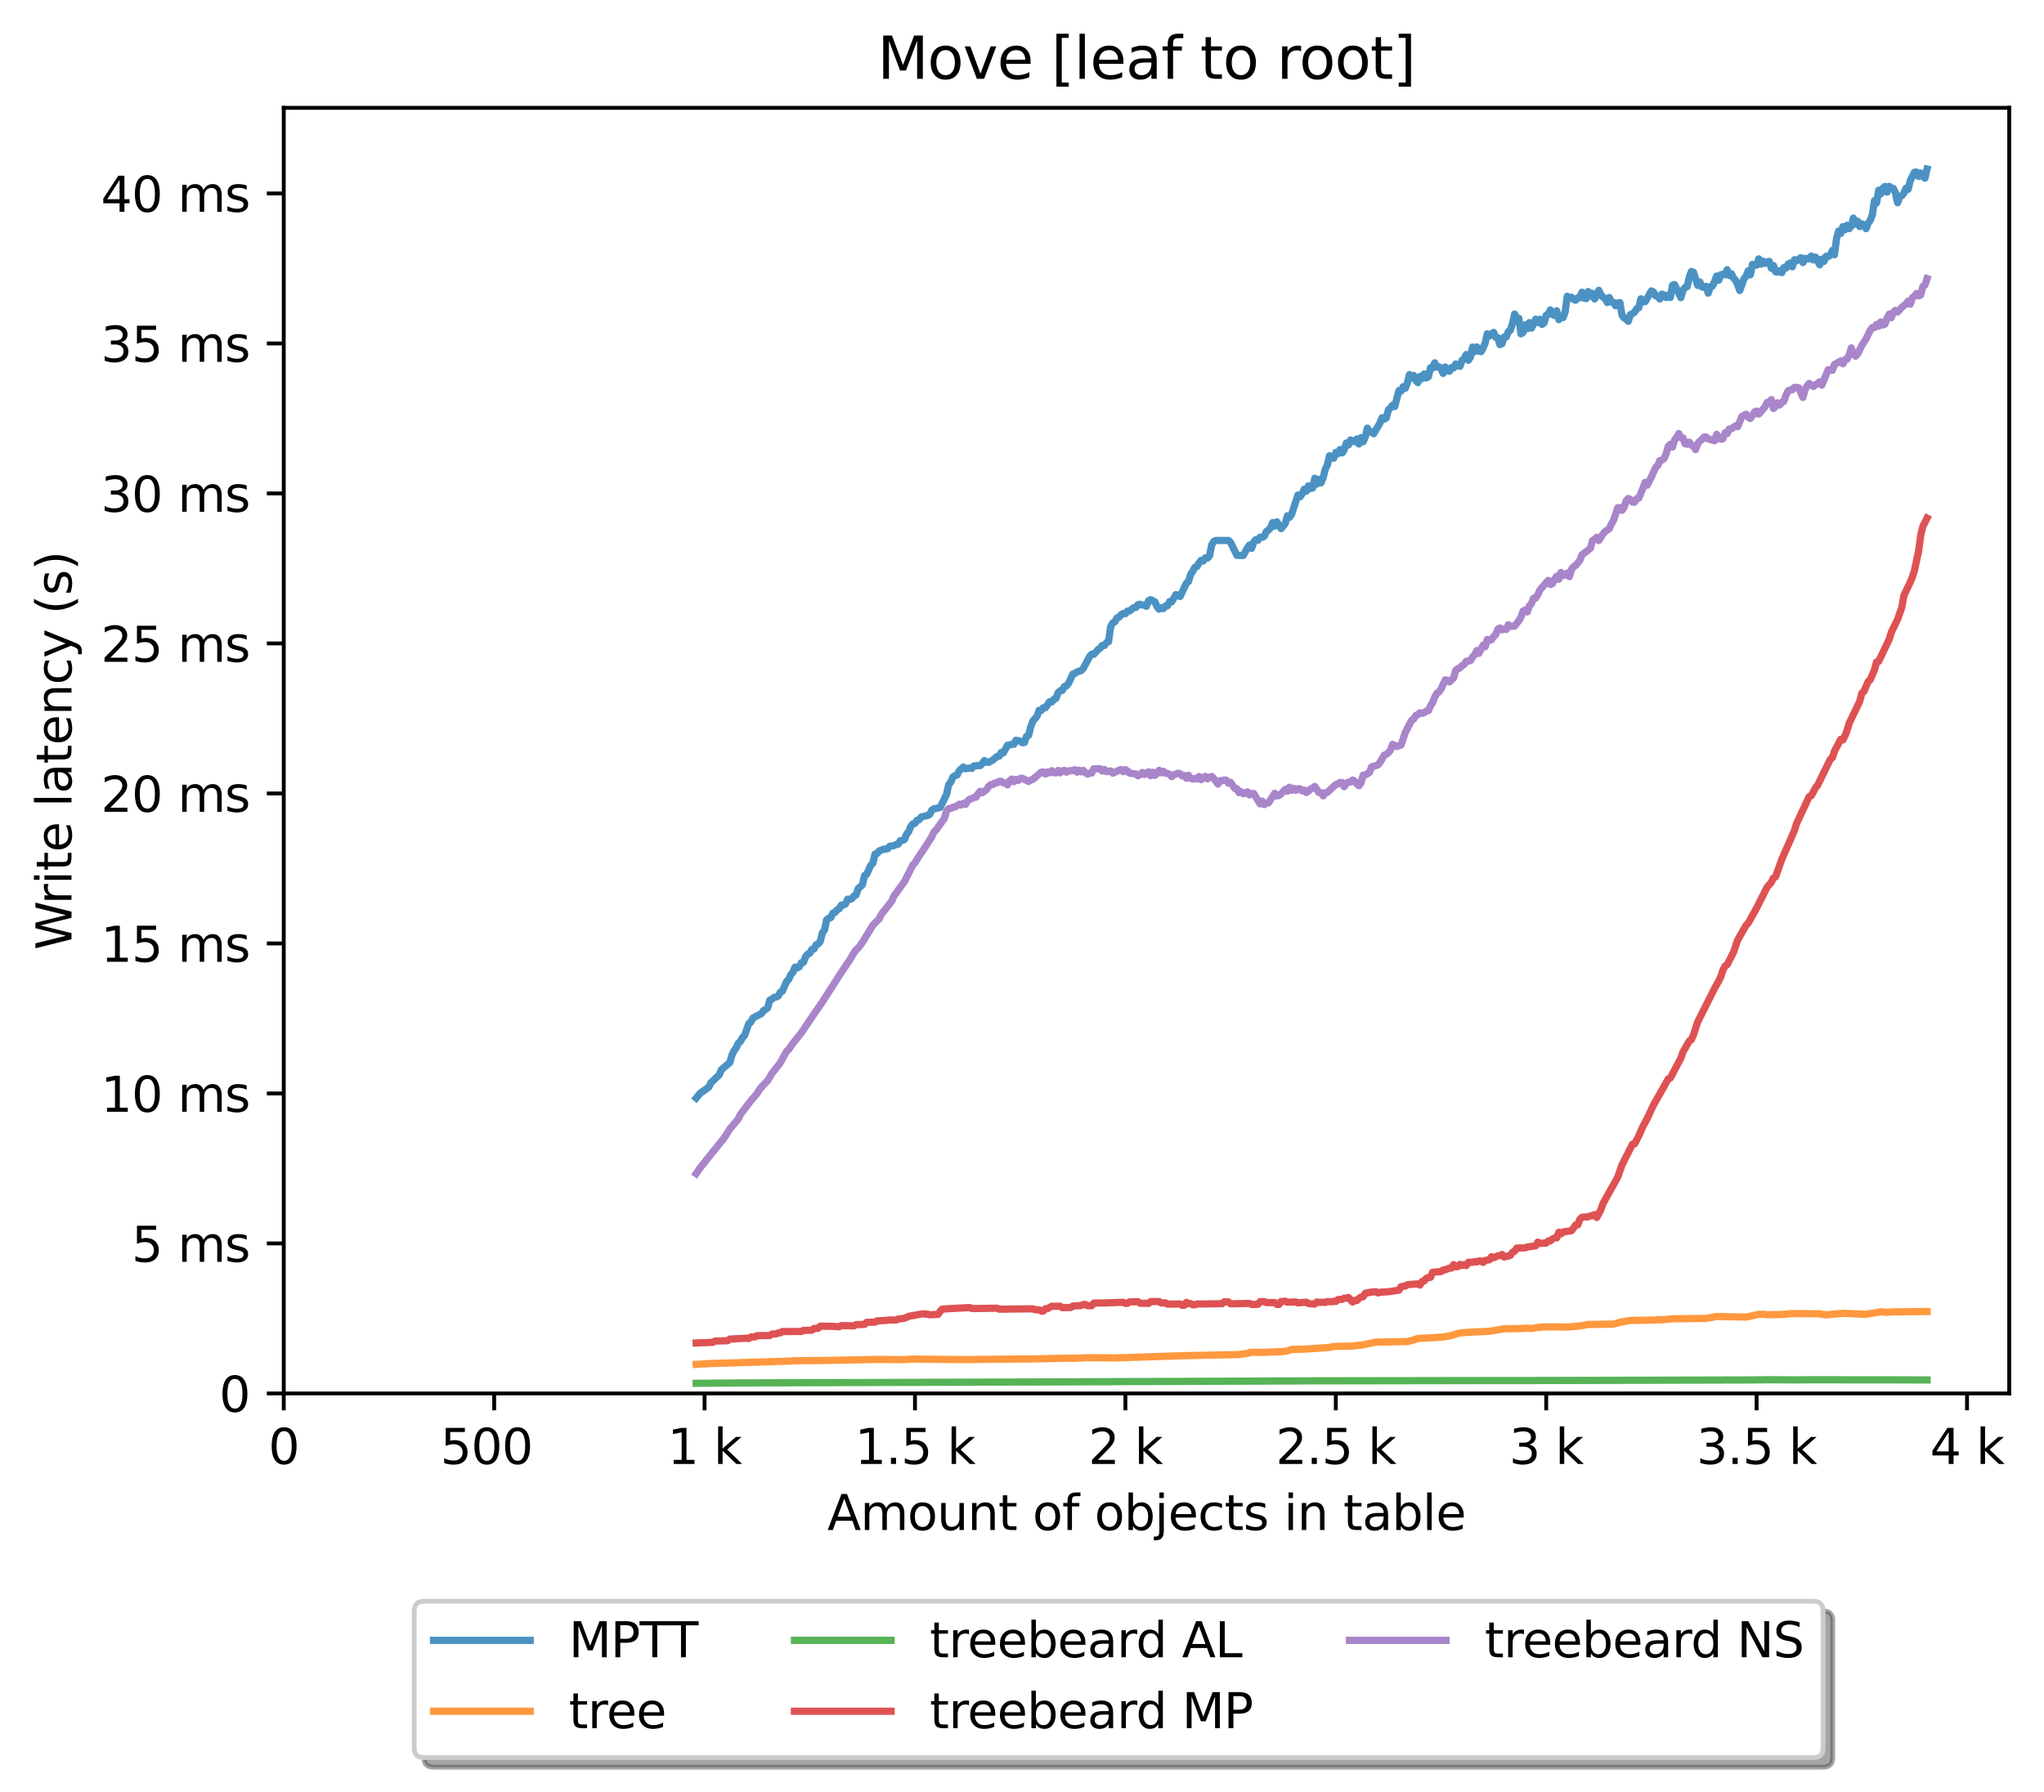 <?xml version="1.0" encoding="utf-8" standalone="no"?>
<!DOCTYPE svg PUBLIC "-//W3C//DTD SVG 1.1//EN"
  "http://www.w3.org/Graphics/SVG/1.1/DTD/svg11.dtd">
<svg xmlns:xlink="http://www.w3.org/1999/xlink" width="423.051pt" height="371.002pt" viewBox="0 0 423.051 371.002" xmlns="http://www.w3.org/2000/svg" version="1.1">
 <defs>
  <style type="text/css">*{stroke-linejoin: round; stroke-linecap: butt}</style>
 </defs>
 <g id="figure_1">
  <g id="patch_1">
   <path d="M 0 371.002 
L 423.051 371.002 
L 423.051 0 
L 0 0 
z
" style="fill: #ffffff"/>
  </g>
  <g id="axes_1">
   <g id="patch_2">
    <path d="M 58.731 288.43 
L 415.851 288.43 
L 415.851 22.318 
L 58.731 22.318 
z
" style="fill: #ffffff"/>
   </g>
   <g id="matplotlib.axis_1">
    <g id="xtick_1">
     <g id="line2d_1">
      <defs>
       <path id="m897aa39e8e" d="M 0 0 
L 0 3.5 
" style="stroke: #000000; stroke-width: 0.8"/>
      </defs>
      <g>
       <use xlink:href="#m897aa39e8e" x="58.731" y="288.43" style="stroke: #000000; stroke-width: 0.8"/>
      </g>
     </g>
     <g id="text_1">
      <!-- 0 -->
      <g transform="translate(55.55 303.029) scale(0.1 -0.1)">
       <defs>
        <path id="DejaVuSans-30" d="M 2034 4250 
Q 1547 4250 1301 3770 
Q 1056 3291 1056 2328 
Q 1056 1369 1301 889 
Q 1547 409 2034 409 
Q 2525 409 2770 889 
Q 3016 1369 3016 2328 
Q 3016 3291 2770 3770 
Q 2525 4250 2034 4250 
z
M 2034 4750 
Q 2819 4750 3233 4129 
Q 3647 3509 3647 2328 
Q 3647 1150 3233 529 
Q 2819 -91 2034 -91 
Q 1250 -91 836 529 
Q 422 1150 422 2328 
Q 422 3509 836 4129 
Q 1250 4750 2034 4750 
z
" transform="scale(0.016)"/>
       </defs>
       <use xlink:href="#DejaVuSans-30"/>
      </g>
     </g>
    </g>
    <g id="xtick_2">
     <g id="line2d_2">
      <g>
       <use xlink:href="#m897aa39e8e" x="102.28" y="288.43" style="stroke: #000000; stroke-width: 0.8"/>
      </g>
     </g>
     <g id="text_2">
      <!-- 500  -->
      <g transform="translate(91.147 303.029) scale(0.1 -0.1)">
       <defs>
        <path id="DejaVuSans-35" d="M 691 4666 
L 3169 4666 
L 3169 4134 
L 1269 4134 
L 1269 2991 
Q 1406 3038 1543 3061 
Q 1681 3084 1819 3084 
Q 2600 3084 3056 2656 
Q 3513 2228 3513 1497 
Q 3513 744 3044 326 
Q 2575 -91 1722 -91 
Q 1428 -91 1123 -41 
Q 819 9 494 109 
L 494 744 
Q 775 591 1075 516 
Q 1375 441 1709 441 
Q 2250 441 2565 725 
Q 2881 1009 2881 1497 
Q 2881 1984 2565 2268 
Q 2250 2553 1709 2553 
Q 1456 2553 1204 2497 
Q 953 2441 691 2322 
L 691 4666 
z
" transform="scale(0.016)"/>
        <path id="DejaVuSans-20" transform="scale(0.016)"/>
       </defs>
       <use xlink:href="#DejaVuSans-35"/>
       <use xlink:href="#DejaVuSans-30" transform="translate(63.623 0)"/>
       <use xlink:href="#DejaVuSans-30" transform="translate(127.246 0)"/>
       <use xlink:href="#DejaVuSans-20" transform="translate(190.869 0)"/>
      </g>
     </g>
    </g>
    <g id="xtick_3">
     <g id="line2d_3">
      <g>
       <use xlink:href="#m897aa39e8e" x="145.828" y="288.43" style="stroke: #000000; stroke-width: 0.8"/>
      </g>
     </g>
     <g id="text_3">
      <!-- 1 k -->
      <g transform="translate(138.163 303.029) scale(0.1 -0.1)">
       <defs>
        <path id="DejaVuSans-31" d="M 794 531 
L 1825 531 
L 1825 4091 
L 703 3866 
L 703 4441 
L 1819 4666 
L 2450 4666 
L 2450 531 
L 3481 531 
L 3481 0 
L 794 0 
L 794 531 
z
" transform="scale(0.016)"/>
        <path id="DejaVuSans-6b" d="M 581 4863 
L 1159 4863 
L 1159 1991 
L 2875 3500 
L 3609 3500 
L 1753 1863 
L 3688 0 
L 2938 0 
L 1159 1709 
L 1159 0 
L 581 0 
L 581 4863 
z
" transform="scale(0.016)"/>
       </defs>
       <use xlink:href="#DejaVuSans-31"/>
       <use xlink:href="#DejaVuSans-20" transform="translate(63.623 0)"/>
       <use xlink:href="#DejaVuSans-6b" transform="translate(95.41 0)"/>
      </g>
     </g>
    </g>
    <g id="xtick_4">
     <g id="line2d_4">
      <g>
       <use xlink:href="#m897aa39e8e" x="189.377" y="288.43" style="stroke: #000000; stroke-width: 0.8"/>
      </g>
     </g>
     <g id="text_4">
      <!-- 1.5 k -->
      <g transform="translate(176.941 303.029) scale(0.1 -0.1)">
       <defs>
        <path id="DejaVuSans-2e" d="M 684 794 
L 1344 794 
L 1344 0 
L 684 0 
L 684 794 
z
" transform="scale(0.016)"/>
       </defs>
       <use xlink:href="#DejaVuSans-31"/>
       <use xlink:href="#DejaVuSans-2e" transform="translate(63.623 0)"/>
       <use xlink:href="#DejaVuSans-35" transform="translate(95.41 0)"/>
       <use xlink:href="#DejaVuSans-20" transform="translate(159.033 0)"/>
       <use xlink:href="#DejaVuSans-6b" transform="translate(190.82 0)"/>
      </g>
     </g>
    </g>
    <g id="xtick_5">
     <g id="line2d_5">
      <g>
       <use xlink:href="#m897aa39e8e" x="232.926" y="288.43" style="stroke: #000000; stroke-width: 0.8"/>
      </g>
     </g>
     <g id="text_5">
      <!-- 2 k -->
      <g transform="translate(225.26 303.029) scale(0.1 -0.1)">
       <defs>
        <path id="DejaVuSans-32" d="M 1228 531 
L 3431 531 
L 3431 0 
L 469 0 
L 469 531 
Q 828 903 1448 1529 
Q 2069 2156 2228 2338 
Q 2531 2678 2651 2914 
Q 2772 3150 2772 3378 
Q 2772 3750 2511 3984 
Q 2250 4219 1831 4219 
Q 1534 4219 1204 4116 
Q 875 4013 500 3803 
L 500 4441 
Q 881 4594 1212 4672 
Q 1544 4750 1819 4750 
Q 2544 4750 2975 4387 
Q 3406 4025 3406 3419 
Q 3406 3131 3298 2873 
Q 3191 2616 2906 2266 
Q 2828 2175 2409 1742 
Q 1991 1309 1228 531 
z
" transform="scale(0.016)"/>
       </defs>
       <use xlink:href="#DejaVuSans-32"/>
       <use xlink:href="#DejaVuSans-20" transform="translate(63.623 0)"/>
       <use xlink:href="#DejaVuSans-6b" transform="translate(95.41 0)"/>
      </g>
     </g>
    </g>
    <g id="xtick_6">
     <g id="line2d_6">
      <g>
       <use xlink:href="#m897aa39e8e" x="276.474" y="288.43" style="stroke: #000000; stroke-width: 0.8"/>
      </g>
     </g>
     <g id="text_6">
      <!-- 2.5 k -->
      <g transform="translate(264.038 303.029) scale(0.1 -0.1)">
       <use xlink:href="#DejaVuSans-32"/>
       <use xlink:href="#DejaVuSans-2e" transform="translate(63.623 0)"/>
       <use xlink:href="#DejaVuSans-35" transform="translate(95.41 0)"/>
       <use xlink:href="#DejaVuSans-20" transform="translate(159.033 0)"/>
       <use xlink:href="#DejaVuSans-6b" transform="translate(190.82 0)"/>
      </g>
     </g>
    </g>
    <g id="xtick_7">
     <g id="line2d_7">
      <g>
       <use xlink:href="#m897aa39e8e" x="320.023" y="288.43" style="stroke: #000000; stroke-width: 0.8"/>
      </g>
     </g>
     <g id="text_7">
      <!-- 3 k -->
      <g transform="translate(312.357 303.029) scale(0.1 -0.1)">
       <defs>
        <path id="DejaVuSans-33" d="M 2597 2516 
Q 3050 2419 3304 2112 
Q 3559 1806 3559 1356 
Q 3559 666 3084 287 
Q 2609 -91 1734 -91 
Q 1441 -91 1130 -33 
Q 819 25 488 141 
L 488 750 
Q 750 597 1062 519 
Q 1375 441 1716 441 
Q 2309 441 2620 675 
Q 2931 909 2931 1356 
Q 2931 1769 2642 2001 
Q 2353 2234 1838 2234 
L 1294 2234 
L 1294 2753 
L 1863 2753 
Q 2328 2753 2575 2939 
Q 2822 3125 2822 3475 
Q 2822 3834 2567 4026 
Q 2313 4219 1838 4219 
Q 1578 4219 1281 4162 
Q 984 4106 628 3988 
L 628 4550 
Q 988 4650 1302 4700 
Q 1616 4750 1894 4750 
Q 2613 4750 3031 4423 
Q 3450 4097 3450 3541 
Q 3450 3153 3228 2886 
Q 3006 2619 2597 2516 
z
" transform="scale(0.016)"/>
       </defs>
       <use xlink:href="#DejaVuSans-33"/>
       <use xlink:href="#DejaVuSans-20" transform="translate(63.623 0)"/>
       <use xlink:href="#DejaVuSans-6b" transform="translate(95.41 0)"/>
      </g>
     </g>
    </g>
    <g id="xtick_8">
     <g id="line2d_8">
      <g>
       <use xlink:href="#m897aa39e8e" x="363.571" y="288.43" style="stroke: #000000; stroke-width: 0.8"/>
      </g>
     </g>
     <g id="text_8">
      <!-- 3.5 k -->
      <g transform="translate(351.135 303.029) scale(0.1 -0.1)">
       <use xlink:href="#DejaVuSans-33"/>
       <use xlink:href="#DejaVuSans-2e" transform="translate(63.623 0)"/>
       <use xlink:href="#DejaVuSans-35" transform="translate(95.41 0)"/>
       <use xlink:href="#DejaVuSans-20" transform="translate(159.033 0)"/>
       <use xlink:href="#DejaVuSans-6b" transform="translate(190.82 0)"/>
      </g>
     </g>
    </g>
    <g id="xtick_9">
     <g id="line2d_9">
      <g>
       <use xlink:href="#m897aa39e8e" x="407.12" y="288.43" style="stroke: #000000; stroke-width: 0.8"/>
      </g>
     </g>
     <g id="text_9">
      <!-- 4 k -->
      <g transform="translate(399.454 303.029) scale(0.1 -0.1)">
       <defs>
        <path id="DejaVuSans-34" d="M 2419 4116 
L 825 1625 
L 2419 1625 
L 2419 4116 
z
M 2253 4666 
L 3047 4666 
L 3047 1625 
L 3713 1625 
L 3713 1100 
L 3047 1100 
L 3047 0 
L 2419 0 
L 2419 1100 
L 313 1100 
L 313 1709 
L 2253 4666 
z
" transform="scale(0.016)"/>
       </defs>
       <use xlink:href="#DejaVuSans-34"/>
       <use xlink:href="#DejaVuSans-20" transform="translate(63.623 0)"/>
       <use xlink:href="#DejaVuSans-6b" transform="translate(95.41 0)"/>
      </g>
     </g>
    </g>
    <g id="text_10">
     <!-- Amount of objects in table -->
     <g transform="translate(171.233 316.707) scale(0.1 -0.1)">
      <defs>
       <path id="DejaVuSans-41" d="M 2188 4044 
L 1331 1722 
L 3047 1722 
L 2188 4044 
z
M 1831 4666 
L 2547 4666 
L 4325 0 
L 3669 0 
L 3244 1197 
L 1141 1197 
L 716 0 
L 50 0 
L 1831 4666 
z
" transform="scale(0.016)"/>
       <path id="DejaVuSans-6d" d="M 3328 2828 
Q 3544 3216 3844 3400 
Q 4144 3584 4550 3584 
Q 5097 3584 5394 3201 
Q 5691 2819 5691 2113 
L 5691 0 
L 5113 0 
L 5113 2094 
Q 5113 2597 4934 2840 
Q 4756 3084 4391 3084 
Q 3944 3084 3684 2787 
Q 3425 2491 3425 1978 
L 3425 0 
L 2847 0 
L 2847 2094 
Q 2847 2600 2669 2842 
Q 2491 3084 2119 3084 
Q 1678 3084 1418 2786 
Q 1159 2488 1159 1978 
L 1159 0 
L 581 0 
L 581 3500 
L 1159 3500 
L 1159 2956 
Q 1356 3278 1631 3431 
Q 1906 3584 2284 3584 
Q 2666 3584 2933 3390 
Q 3200 3197 3328 2828 
z
" transform="scale(0.016)"/>
       <path id="DejaVuSans-6f" d="M 1959 3097 
Q 1497 3097 1228 2736 
Q 959 2375 959 1747 
Q 959 1119 1226 758 
Q 1494 397 1959 397 
Q 2419 397 2687 759 
Q 2956 1122 2956 1747 
Q 2956 2369 2687 2733 
Q 2419 3097 1959 3097 
z
M 1959 3584 
Q 2709 3584 3137 3096 
Q 3566 2609 3566 1747 
Q 3566 888 3137 398 
Q 2709 -91 1959 -91 
Q 1206 -91 779 398 
Q 353 888 353 1747 
Q 353 2609 779 3096 
Q 1206 3584 1959 3584 
z
" transform="scale(0.016)"/>
       <path id="DejaVuSans-75" d="M 544 1381 
L 544 3500 
L 1119 3500 
L 1119 1403 
Q 1119 906 1312 657 
Q 1506 409 1894 409 
Q 2359 409 2629 706 
Q 2900 1003 2900 1516 
L 2900 3500 
L 3475 3500 
L 3475 0 
L 2900 0 
L 2900 538 
Q 2691 219 2414 64 
Q 2138 -91 1772 -91 
Q 1169 -91 856 284 
Q 544 659 544 1381 
z
M 1991 3584 
L 1991 3584 
z
" transform="scale(0.016)"/>
       <path id="DejaVuSans-6e" d="M 3513 2113 
L 3513 0 
L 2938 0 
L 2938 2094 
Q 2938 2591 2744 2837 
Q 2550 3084 2163 3084 
Q 1697 3084 1428 2787 
Q 1159 2491 1159 1978 
L 1159 0 
L 581 0 
L 581 3500 
L 1159 3500 
L 1159 2956 
Q 1366 3272 1645 3428 
Q 1925 3584 2291 3584 
Q 2894 3584 3203 3211 
Q 3513 2838 3513 2113 
z
" transform="scale(0.016)"/>
       <path id="DejaVuSans-74" d="M 1172 4494 
L 1172 3500 
L 2356 3500 
L 2356 3053 
L 1172 3053 
L 1172 1153 
Q 1172 725 1289 603 
Q 1406 481 1766 481 
L 2356 481 
L 2356 0 
L 1766 0 
Q 1100 0 847 248 
Q 594 497 594 1153 
L 594 3053 
L 172 3053 
L 172 3500 
L 594 3500 
L 594 4494 
L 1172 4494 
z
" transform="scale(0.016)"/>
       <path id="DejaVuSans-66" d="M 2375 4863 
L 2375 4384 
L 1825 4384 
Q 1516 4384 1395 4259 
Q 1275 4134 1275 3809 
L 1275 3500 
L 2222 3500 
L 2222 3053 
L 1275 3053 
L 1275 0 
L 697 0 
L 697 3053 
L 147 3053 
L 147 3500 
L 697 3500 
L 697 3744 
Q 697 4328 969 4595 
Q 1241 4863 1831 4863 
L 2375 4863 
z
" transform="scale(0.016)"/>
       <path id="DejaVuSans-62" d="M 3116 1747 
Q 3116 2381 2855 2742 
Q 2594 3103 2138 3103 
Q 1681 3103 1420 2742 
Q 1159 2381 1159 1747 
Q 1159 1113 1420 752 
Q 1681 391 2138 391 
Q 2594 391 2855 752 
Q 3116 1113 3116 1747 
z
M 1159 2969 
Q 1341 3281 1617 3432 
Q 1894 3584 2278 3584 
Q 2916 3584 3314 3078 
Q 3713 2572 3713 1747 
Q 3713 922 3314 415 
Q 2916 -91 2278 -91 
Q 1894 -91 1617 61 
Q 1341 213 1159 525 
L 1159 0 
L 581 0 
L 581 4863 
L 1159 4863 
L 1159 2969 
z
" transform="scale(0.016)"/>
       <path id="DejaVuSans-6a" d="M 603 3500 
L 1178 3500 
L 1178 -63 
Q 1178 -731 923 -1031 
Q 669 -1331 103 -1331 
L -116 -1331 
L -116 -844 
L 38 -844 
Q 366 -844 484 -692 
Q 603 -541 603 -63 
L 603 3500 
z
M 603 4863 
L 1178 4863 
L 1178 4134 
L 603 4134 
L 603 4863 
z
" transform="scale(0.016)"/>
       <path id="DejaVuSans-65" d="M 3597 1894 
L 3597 1613 
L 953 1613 
Q 991 1019 1311 708 
Q 1631 397 2203 397 
Q 2534 397 2845 478 
Q 3156 559 3463 722 
L 3463 178 
Q 3153 47 2828 -22 
Q 2503 -91 2169 -91 
Q 1331 -91 842 396 
Q 353 884 353 1716 
Q 353 2575 817 3079 
Q 1281 3584 2069 3584 
Q 2775 3584 3186 3129 
Q 3597 2675 3597 1894 
z
M 3022 2063 
Q 3016 2534 2758 2815 
Q 2500 3097 2075 3097 
Q 1594 3097 1305 2825 
Q 1016 2553 972 2059 
L 3022 2063 
z
" transform="scale(0.016)"/>
       <path id="DejaVuSans-63" d="M 3122 3366 
L 3122 2828 
Q 2878 2963 2633 3030 
Q 2388 3097 2138 3097 
Q 1578 3097 1268 2742 
Q 959 2388 959 1747 
Q 959 1106 1268 751 
Q 1578 397 2138 397 
Q 2388 397 2633 464 
Q 2878 531 3122 666 
L 3122 134 
Q 2881 22 2623 -34 
Q 2366 -91 2075 -91 
Q 1284 -91 818 406 
Q 353 903 353 1747 
Q 353 2603 823 3093 
Q 1294 3584 2113 3584 
Q 2378 3584 2631 3529 
Q 2884 3475 3122 3366 
z
" transform="scale(0.016)"/>
       <path id="DejaVuSans-73" d="M 2834 3397 
L 2834 2853 
Q 2591 2978 2328 3040 
Q 2066 3103 1784 3103 
Q 1356 3103 1142 2972 
Q 928 2841 928 2578 
Q 928 2378 1081 2264 
Q 1234 2150 1697 2047 
L 1894 2003 
Q 2506 1872 2764 1633 
Q 3022 1394 3022 966 
Q 3022 478 2636 193 
Q 2250 -91 1575 -91 
Q 1294 -91 989 -36 
Q 684 19 347 128 
L 347 722 
Q 666 556 975 473 
Q 1284 391 1588 391 
Q 1994 391 2212 530 
Q 2431 669 2431 922 
Q 2431 1156 2273 1281 
Q 2116 1406 1581 1522 
L 1381 1569 
Q 847 1681 609 1914 
Q 372 2147 372 2553 
Q 372 3047 722 3315 
Q 1072 3584 1716 3584 
Q 2034 3584 2315 3537 
Q 2597 3491 2834 3397 
z
" transform="scale(0.016)"/>
       <path id="DejaVuSans-69" d="M 603 3500 
L 1178 3500 
L 1178 0 
L 603 0 
L 603 3500 
z
M 603 4863 
L 1178 4863 
L 1178 4134 
L 603 4134 
L 603 4863 
z
" transform="scale(0.016)"/>
       <path id="DejaVuSans-61" d="M 2194 1759 
Q 1497 1759 1228 1600 
Q 959 1441 959 1056 
Q 959 750 1161 570 
Q 1363 391 1709 391 
Q 2188 391 2477 730 
Q 2766 1069 2766 1631 
L 2766 1759 
L 2194 1759 
z
M 3341 1997 
L 3341 0 
L 2766 0 
L 2766 531 
Q 2569 213 2275 61 
Q 1981 -91 1556 -91 
Q 1019 -91 701 211 
Q 384 513 384 1019 
Q 384 1609 779 1909 
Q 1175 2209 1959 2209 
L 2766 2209 
L 2766 2266 
Q 2766 2663 2505 2880 
Q 2244 3097 1772 3097 
Q 1472 3097 1187 3025 
Q 903 2953 641 2809 
L 641 3341 
Q 956 3463 1253 3523 
Q 1550 3584 1831 3584 
Q 2591 3584 2966 3190 
Q 3341 2797 3341 1997 
z
" transform="scale(0.016)"/>
       <path id="DejaVuSans-6c" d="M 603 4863 
L 1178 4863 
L 1178 0 
L 603 0 
L 603 4863 
z
" transform="scale(0.016)"/>
      </defs>
      <use xlink:href="#DejaVuSans-41"/>
      <use xlink:href="#DejaVuSans-6d" transform="translate(68.408 0)"/>
      <use xlink:href="#DejaVuSans-6f" transform="translate(165.82 0)"/>
      <use xlink:href="#DejaVuSans-75" transform="translate(227.002 0)"/>
      <use xlink:href="#DejaVuSans-6e" transform="translate(290.381 0)"/>
      <use xlink:href="#DejaVuSans-74" transform="translate(353.76 0)"/>
      <use xlink:href="#DejaVuSans-20" transform="translate(392.969 0)"/>
      <use xlink:href="#DejaVuSans-6f" transform="translate(424.756 0)"/>
      <use xlink:href="#DejaVuSans-66" transform="translate(485.938 0)"/>
      <use xlink:href="#DejaVuSans-20" transform="translate(521.143 0)"/>
      <use xlink:href="#DejaVuSans-6f" transform="translate(552.93 0)"/>
      <use xlink:href="#DejaVuSans-62" transform="translate(614.111 0)"/>
      <use xlink:href="#DejaVuSans-6a" transform="translate(677.588 0)"/>
      <use xlink:href="#DejaVuSans-65" transform="translate(705.371 0)"/>
      <use xlink:href="#DejaVuSans-63" transform="translate(766.895 0)"/>
      <use xlink:href="#DejaVuSans-74" transform="translate(821.875 0)"/>
      <use xlink:href="#DejaVuSans-73" transform="translate(861.084 0)"/>
      <use xlink:href="#DejaVuSans-20" transform="translate(913.184 0)"/>
      <use xlink:href="#DejaVuSans-69" transform="translate(944.971 0)"/>
      <use xlink:href="#DejaVuSans-6e" transform="translate(972.754 0)"/>
      <use xlink:href="#DejaVuSans-20" transform="translate(1036.133 0)"/>
      <use xlink:href="#DejaVuSans-74" transform="translate(1067.92 0)"/>
      <use xlink:href="#DejaVuSans-61" transform="translate(1107.129 0)"/>
      <use xlink:href="#DejaVuSans-62" transform="translate(1168.408 0)"/>
      <use xlink:href="#DejaVuSans-6c" transform="translate(1231.885 0)"/>
      <use xlink:href="#DejaVuSans-65" transform="translate(1259.668 0)"/>
     </g>
    </g>
   </g>
   <g id="matplotlib.axis_2">
    <g id="ytick_1">
     <g id="line2d_10">
      <defs>
       <path id="m7fe003038b" d="M 0 0 
L -3.5 0 
" style="stroke: #000000; stroke-width: 0.8"/>
      </defs>
      <g>
       <use xlink:href="#m7fe003038b" x="58.731" y="288.43" style="stroke: #000000; stroke-width: 0.8"/>
      </g>
     </g>
     <g id="text_11">
      <!-- 0 -->
      <g transform="translate(45.369 292.229) scale(0.1 -0.1)">
       <use xlink:href="#DejaVuSans-30"/>
      </g>
     </g>
    </g>
    <g id="ytick_2">
     <g id="line2d_11">
      <g>
       <use xlink:href="#m7fe003038b" x="58.731" y="257.381" style="stroke: #000000; stroke-width: 0.8"/>
      </g>
     </g>
     <g id="text_12">
      <!-- 5 ms -->
      <g transform="translate(27.241 261.181) scale(0.1 -0.1)">
       <use xlink:href="#DejaVuSans-35"/>
       <use xlink:href="#DejaVuSans-20" transform="translate(63.623 0)"/>
       <use xlink:href="#DejaVuSans-6d" transform="translate(95.41 0)"/>
       <use xlink:href="#DejaVuSans-73" transform="translate(192.822 0)"/>
      </g>
     </g>
    </g>
    <g id="ytick_3">
     <g id="line2d_12">
      <g>
       <use xlink:href="#m7fe003038b" x="58.731" y="226.332" style="stroke: #000000; stroke-width: 0.8"/>
      </g>
     </g>
     <g id="text_13">
      <!-- 10 ms -->
      <g transform="translate(20.878 230.132) scale(0.1 -0.1)">
       <use xlink:href="#DejaVuSans-31"/>
       <use xlink:href="#DejaVuSans-30" transform="translate(63.623 0)"/>
       <use xlink:href="#DejaVuSans-20" transform="translate(127.246 0)"/>
       <use xlink:href="#DejaVuSans-6d" transform="translate(159.033 0)"/>
       <use xlink:href="#DejaVuSans-73" transform="translate(256.445 0)"/>
      </g>
     </g>
    </g>
    <g id="ytick_4">
     <g id="line2d_13">
      <g>
       <use xlink:href="#m7fe003038b" x="58.731" y="195.284" style="stroke: #000000; stroke-width: 0.8"/>
      </g>
     </g>
     <g id="text_14">
      <!-- 15 ms -->
      <g transform="translate(20.878 199.083) scale(0.1 -0.1)">
       <use xlink:href="#DejaVuSans-31"/>
       <use xlink:href="#DejaVuSans-35" transform="translate(63.623 0)"/>
       <use xlink:href="#DejaVuSans-20" transform="translate(127.246 0)"/>
       <use xlink:href="#DejaVuSans-6d" transform="translate(159.033 0)"/>
       <use xlink:href="#DejaVuSans-73" transform="translate(256.445 0)"/>
      </g>
     </g>
    </g>
    <g id="ytick_5">
     <g id="line2d_14">
      <g>
       <use xlink:href="#m7fe003038b" x="58.731" y="164.235" style="stroke: #000000; stroke-width: 0.8"/>
      </g>
     </g>
     <g id="text_15">
      <!-- 20 ms -->
      <g transform="translate(20.878 168.034) scale(0.1 -0.1)">
       <use xlink:href="#DejaVuSans-32"/>
       <use xlink:href="#DejaVuSans-30" transform="translate(63.623 0)"/>
       <use xlink:href="#DejaVuSans-20" transform="translate(127.246 0)"/>
       <use xlink:href="#DejaVuSans-6d" transform="translate(159.033 0)"/>
       <use xlink:href="#DejaVuSans-73" transform="translate(256.445 0)"/>
      </g>
     </g>
    </g>
    <g id="ytick_6">
     <g id="line2d_15">
      <g>
       <use xlink:href="#m7fe003038b" x="58.731" y="133.186" style="stroke: #000000; stroke-width: 0.8"/>
      </g>
     </g>
     <g id="text_16">
      <!-- 25 ms -->
      <g transform="translate(20.878 136.985) scale(0.1 -0.1)">
       <use xlink:href="#DejaVuSans-32"/>
       <use xlink:href="#DejaVuSans-35" transform="translate(63.623 0)"/>
       <use xlink:href="#DejaVuSans-20" transform="translate(127.246 0)"/>
       <use xlink:href="#DejaVuSans-6d" transform="translate(159.033 0)"/>
       <use xlink:href="#DejaVuSans-73" transform="translate(256.445 0)"/>
      </g>
     </g>
    </g>
    <g id="ytick_7">
     <g id="line2d_16">
      <g>
       <use xlink:href="#m7fe003038b" x="58.731" y="102.137" style="stroke: #000000; stroke-width: 0.8"/>
      </g>
     </g>
     <g id="text_17">
      <!-- 30 ms -->
      <g transform="translate(20.878 105.936) scale(0.1 -0.1)">
       <use xlink:href="#DejaVuSans-33"/>
       <use xlink:href="#DejaVuSans-30" transform="translate(63.623 0)"/>
       <use xlink:href="#DejaVuSans-20" transform="translate(127.246 0)"/>
       <use xlink:href="#DejaVuSans-6d" transform="translate(159.033 0)"/>
       <use xlink:href="#DejaVuSans-73" transform="translate(256.445 0)"/>
      </g>
     </g>
    </g>
    <g id="ytick_8">
     <g id="line2d_17">
      <g>
       <use xlink:href="#m7fe003038b" x="58.731" y="71.088" style="stroke: #000000; stroke-width: 0.8"/>
      </g>
     </g>
     <g id="text_18">
      <!-- 35 ms -->
      <g transform="translate(20.878 74.887) scale(0.1 -0.1)">
       <use xlink:href="#DejaVuSans-33"/>
       <use xlink:href="#DejaVuSans-35" transform="translate(63.623 0)"/>
       <use xlink:href="#DejaVuSans-20" transform="translate(127.246 0)"/>
       <use xlink:href="#DejaVuSans-6d" transform="translate(159.033 0)"/>
       <use xlink:href="#DejaVuSans-73" transform="translate(256.445 0)"/>
      </g>
     </g>
    </g>
    <g id="ytick_9">
     <g id="line2d_18">
      <g>
       <use xlink:href="#m7fe003038b" x="58.731" y="40.039" style="stroke: #000000; stroke-width: 0.8"/>
      </g>
     </g>
     <g id="text_19">
      <!-- 40 ms -->
      <g transform="translate(20.878 43.839) scale(0.1 -0.1)">
       <use xlink:href="#DejaVuSans-34"/>
       <use xlink:href="#DejaVuSans-30" transform="translate(63.623 0)"/>
       <use xlink:href="#DejaVuSans-20" transform="translate(127.246 0)"/>
       <use xlink:href="#DejaVuSans-6d" transform="translate(159.033 0)"/>
       <use xlink:href="#DejaVuSans-73" transform="translate(256.445 0)"/>
      </g>
     </g>
    </g>
    <g id="text_20">
     <!-- Write latency (s) -->
     <g transform="translate(14.798 196.626) rotate(-90) scale(0.1 -0.1)">
      <defs>
       <path id="DejaVuSans-57" d="M 213 4666 
L 850 4666 
L 1831 722 
L 2809 4666 
L 3519 4666 
L 4500 722 
L 5478 4666 
L 6119 4666 
L 4947 0 
L 4153 0 
L 3169 4050 
L 2175 0 
L 1381 0 
L 213 4666 
z
" transform="scale(0.016)"/>
       <path id="DejaVuSans-72" d="M 2631 2963 
Q 2534 3019 2420 3045 
Q 2306 3072 2169 3072 
Q 1681 3072 1420 2755 
Q 1159 2438 1159 1844 
L 1159 0 
L 581 0 
L 581 3500 
L 1159 3500 
L 1159 2956 
Q 1341 3275 1631 3429 
Q 1922 3584 2338 3584 
Q 2397 3584 2469 3576 
Q 2541 3569 2628 3553 
L 2631 2963 
z
" transform="scale(0.016)"/>
       <path id="DejaVuSans-79" d="M 2059 -325 
Q 1816 -950 1584 -1140 
Q 1353 -1331 966 -1331 
L 506 -1331 
L 506 -850 
L 844 -850 
Q 1081 -850 1212 -737 
Q 1344 -625 1503 -206 
L 1606 56 
L 191 3500 
L 800 3500 
L 1894 763 
L 2988 3500 
L 3597 3500 
L 2059 -325 
z
" transform="scale(0.016)"/>
       <path id="DejaVuSans-28" d="M 1984 4856 
Q 1566 4138 1362 3434 
Q 1159 2731 1159 2009 
Q 1159 1288 1364 580 
Q 1569 -128 1984 -844 
L 1484 -844 
Q 1016 -109 783 600 
Q 550 1309 550 2009 
Q 550 2706 781 3412 
Q 1013 4119 1484 4856 
L 1984 4856 
z
" transform="scale(0.016)"/>
       <path id="DejaVuSans-29" d="M 513 4856 
L 1013 4856 
Q 1481 4119 1714 3412 
Q 1947 2706 1947 2009 
Q 1947 1309 1714 600 
Q 1481 -109 1013 -844 
L 513 -844 
Q 928 -128 1133 580 
Q 1338 1288 1338 2009 
Q 1338 2731 1133 3434 
Q 928 4138 513 4856 
z
" transform="scale(0.016)"/>
      </defs>
      <use xlink:href="#DejaVuSans-57"/>
      <use xlink:href="#DejaVuSans-72" transform="translate(94.377 0)"/>
      <use xlink:href="#DejaVuSans-69" transform="translate(135.49 0)"/>
      <use xlink:href="#DejaVuSans-74" transform="translate(163.273 0)"/>
      <use xlink:href="#DejaVuSans-65" transform="translate(202.482 0)"/>
      <use xlink:href="#DejaVuSans-20" transform="translate(264.006 0)"/>
      <use xlink:href="#DejaVuSans-6c" transform="translate(295.793 0)"/>
      <use xlink:href="#DejaVuSans-61" transform="translate(323.576 0)"/>
      <use xlink:href="#DejaVuSans-74" transform="translate(384.855 0)"/>
      <use xlink:href="#DejaVuSans-65" transform="translate(424.064 0)"/>
      <use xlink:href="#DejaVuSans-6e" transform="translate(485.588 0)"/>
      <use xlink:href="#DejaVuSans-63" transform="translate(548.967 0)"/>
      <use xlink:href="#DejaVuSans-79" transform="translate(603.947 0)"/>
      <use xlink:href="#DejaVuSans-20" transform="translate(663.127 0)"/>
      <use xlink:href="#DejaVuSans-28" transform="translate(694.914 0)"/>
      <use xlink:href="#DejaVuSans-73" transform="translate(733.928 0)"/>
      <use xlink:href="#DejaVuSans-29" transform="translate(786.027 0)"/>
     </g>
    </g>
   </g>
   <g id="line2d_19">
    <path d="M 144.086 227.296 
L 144.957 226.248 
L 145.828 225.645 
L 146.699 225.027 
L 147.135 224.12 
L 148.877 222.475 
L 149.312 221.423 
L 151.054 219.933 
L 151.49 218.421 
L 151.925 217.515 
L 152.361 216.896 
L 152.796 215.954 
L 153.232 215.593 
L 153.667 214.788 
L 154.103 214.332 
L 154.974 211.9 
L 155.409 211.543 
L 155.845 210.709 
L 157.586 209.819 
L 158.022 209.178 
L 158.457 208.962 
L 158.893 208.604 
L 159.328 207.025 
L 159.764 206.825 
L 160.199 206.476 
L 160.635 206.389 
L 161.07 206.162 
L 161.506 205.387 
L 161.941 205.154 
L 162.812 203.141 
L 163.248 202.72 
L 163.683 201.731 
L 164.119 201.258 
L 164.554 200.182 
L 164.99 200.37 
L 165.425 200.117 
L 165.861 199.291 
L 166.296 199.188 
L 166.732 198.029 
L 167.167 197.499 
L 167.603 197.298 
L 168.038 196.516 
L 168.474 196.431 
L 168.909 195.582 
L 169.345 195.394 
L 169.78 194.819 
L 170.216 193.072 
L 170.651 192.501 
L 171.087 190.414 
L 171.522 190.069 
L 171.958 189.924 
L 172.393 188.998 
L 172.828 188.858 
L 173.264 188.335 
L 173.699 188.096 
L 174.135 187.354 
L 174.57 187.324 
L 175.006 187.082 
L 175.441 186.124 
L 175.877 186.168 
L 176.312 186.014 
L 176.748 185.473 
L 177.183 185.24 
L 177.619 183.935 
L 178.49 183.153 
L 178.925 181.245 
L 179.361 180.98 
L 180.232 179.115 
L 180.667 178.669 
L 181.103 176.776 
L 181.538 176.67 
L 181.974 176.127 
L 182.845 175.803 
L 183.716 175.685 
L 184.151 175.167 
L 185.022 175.037 
L 185.458 174.809 
L 185.893 174.738 
L 186.329 174.03 
L 186.764 173.974 
L 187.2 173.756 
L 187.635 172.669 
L 188.07 172.147 
L 188.506 171.059 
L 188.941 170.541 
L 189.377 170.425 
L 189.812 169.785 
L 190.248 169.681 
L 190.683 169.105 
L 191.99 168.799 
L 192.425 168.566 
L 192.861 167.688 
L 193.296 167.389 
L 193.732 167.351 
L 194.603 167.115 
L 195.909 164.431 
L 196.345 162.431 
L 196.78 161.905 
L 197.216 160.863 
L 197.651 160.541 
L 198.087 160.423 
L 198.522 159.562 
L 199.393 158.766 
L 199.829 159.119 
L 200.7 158.992 
L 201.135 159.06 
L 201.571 158.551 
L 202.442 158.467 
L 202.877 158.478 
L 203.312 158.051 
L 203.748 157.43 
L 204.183 157.746 
L 204.619 157.81 
L 205.49 157.311 
L 206.361 156.578 
L 206.796 156.536 
L 207.232 155.748 
L 207.667 155.843 
L 208.538 154.25 
L 208.974 154.225 
L 209.409 154.049 
L 209.845 154.063 
L 210.28 153.226 
L 211.151 153.407 
L 211.587 153.726 
L 212.022 153.699 
L 212.458 152.421 
L 212.893 152.208 
L 213.329 150.43 
L 213.764 149.265 
L 214.635 148.261 
L 215.071 147.029 
L 215.506 147.057 
L 215.942 146.491 
L 216.377 146.506 
L 217.248 145.245 
L 217.684 145.302 
L 218.119 144.741 
L 218.554 144.558 
L 218.99 143.4 
L 219.425 142.982 
L 219.861 142.919 
L 220.296 142.102 
L 220.732 141.968 
L 221.167 141.426 
L 222.038 139.537 
L 222.474 139.41 
L 222.909 139.089 
L 223.78 138.796 
L 224.216 138.347 
L 225.522 135.868 
L 225.958 135.406 
L 226.393 135.437 
L 227.264 134.473 
L 227.7 134.155 
L 228.135 133.604 
L 228.571 133.615 
L 229.006 133.021 
L 229.442 132.829 
L 229.877 129.682 
L 230.313 128.935 
L 230.748 128.695 
L 231.184 127.89 
L 231.619 127.75 
L 232.055 127.215 
L 232.49 127.004 
L 232.926 127.029 
L 233.361 126.486 
L 233.796 126.458 
L 234.667 125.771 
L 235.103 125.729 
L 235.538 125.15 
L 235.974 125.076 
L 236.409 125.249 
L 236.845 125.257 
L 237.28 125.502 
L 237.716 124.336 
L 238.151 124.127 
L 239.022 124.569 
L 239.458 125.565 
L 239.893 126.09 
L 240.329 125.791 
L 240.764 125.976 
L 241.2 125.432 
L 241.635 125.403 
L 242.071 124.526 
L 242.506 124.562 
L 243.377 123.079 
L 243.813 123.2 
L 244.248 123.474 
L 245.555 120.71 
L 245.99 120.364 
L 246.426 118.885 
L 246.861 118.274 
L 247.297 117.435 
L 247.732 117.269 
L 248.168 116.491 
L 248.603 115.981 
L 249.038 116.12 
L 249.474 115.461 
L 249.909 115.527 
L 250.345 115.05 
L 250.78 112.797 
L 251.216 112.094 
L 251.651 111.868 
L 254.264 111.867 
L 254.7 112.291 
L 256.006 114.952 
L 257.313 114.977 
L 258.184 113.426 
L 258.619 112.819 
L 259.055 113.505 
L 259.49 112.18 
L 259.926 111.692 
L 260.361 111.828 
L 260.797 111.197 
L 261.232 111.224 
L 261.668 111.008 
L 262.103 110.016 
L 262.539 109.729 
L 262.974 109.243 
L 263.41 108.175 
L 263.845 108.897 
L 264.28 108.022 
L 265.151 109.418 
L 266.022 108.342 
L 266.458 106.761 
L 266.893 107.103 
L 267.329 106.445 
L 268.635 102.459 
L 269.071 102.827 
L 269.506 102.249 
L 269.942 101.268 
L 270.377 101.674 
L 270.813 100.563 
L 271.248 101.133 
L 271.684 101.009 
L 272.119 98.993 
L 272.555 100.203 
L 272.99 99.249 
L 273.426 99.945 
L 273.861 98.852 
L 274.297 97.086 
L 274.732 96.262 
L 275.168 94.333 
L 275.603 94.721 
L 276.039 94.838 
L 276.474 93.655 
L 276.91 93.912 
L 277.345 93.049 
L 277.781 93.751 
L 278.216 93.1 
L 278.651 91.704 
L 279.087 92.109 
L 279.522 91.061 
L 279.958 91.346 
L 280.393 91.427 
L 280.829 90.855 
L 281.264 91.904 
L 281.7 90.599 
L 282.135 91.442 
L 282.571 90.454 
L 283.006 88.624 
L 283.442 89.444 
L 283.877 89.364 
L 284.313 89.781 
L 285.619 87.544 
L 286.055 86.463 
L 286.49 86.777 
L 286.926 86.515 
L 287.361 84.82 
L 287.797 84.426 
L 288.232 83.855 
L 288.668 84.149 
L 289.539 80.859 
L 289.974 80.955 
L 290.41 80.042 
L 290.845 80.39 
L 291.281 79.251 
L 291.716 77.539 
L 292.152 78.228 
L 292.587 77.718 
L 293.023 78.763 
L 293.458 79.207 
L 293.893 77.913 
L 294.329 78.378 
L 294.764 77.405 
L 295.2 78.23 
L 295.635 77.998 
L 296.071 76.127 
L 296.506 76.198 
L 296.942 75.095 
L 297.377 76.002 
L 297.813 75.894 
L 298.248 76.303 
L 298.684 77.295 
L 299.119 75.949 
L 299.555 76.705 
L 299.99 76.849 
L 300.426 76.069 
L 300.861 76.148 
L 301.297 75.342 
L 301.732 75.746 
L 302.168 75.817 
L 302.603 74.584 
L 303.039 74.262 
L 303.474 73.386 
L 303.91 74.57 
L 304.345 73.887 
L 304.781 71.838 
L 305.216 72.789 
L 305.652 71.809 
L 306.087 72.672 
L 306.523 72.799 
L 306.958 72.032 
L 307.394 70.985 
L 307.829 69.076 
L 308.265 69.548 
L 309.135 68.802 
L 309.571 69.837 
L 310.006 69.894 
L 310.442 71.336 
L 310.877 71.15 
L 311.313 69.764 
L 311.748 69.76 
L 312.184 68.651 
L 312.619 68.336 
L 313.055 66.904 
L 313.49 65.004 
L 313.926 65.808 
L 314.361 65.901 
L 314.797 69.095 
L 315.232 68.815 
L 315.668 67.242 
L 316.103 68.036 
L 316.539 66.784 
L 316.974 67.921 
L 317.845 66.066 
L 318.281 66.766 
L 318.716 66.083 
L 319.152 67.156 
L 319.587 66.832 
L 320.023 65.266 
L 320.458 65.027 
L 320.894 64.148 
L 321.329 65.105 
L 321.765 65.314 
L 322.2 64.34 
L 322.636 66.161 
L 323.071 65.65 
L 323.507 65.747 
L 323.942 64.579 
L 324.377 61.332 
L 324.813 61.697 
L 325.248 61.517 
L 325.684 61.959 
L 326.119 62.143 
L 326.555 61.655 
L 326.99 61.637 
L 327.426 60.487 
L 327.861 61.711 
L 328.297 61.814 
L 328.732 60.348 
L 329.168 61.302 
L 329.603 60.714 
L 330.039 61.881 
L 330.474 61.168 
L 330.91 60.093 
L 331.345 61.045 
L 331.781 61.515 
L 332.216 61.733 
L 332.652 62.619 
L 333.087 61.601 
L 333.523 62.513 
L 333.958 62.587 
L 334.394 63.286 
L 334.829 62.718 
L 335.265 62.631 
L 335.7 65.189 
L 336.136 65.815 
L 336.571 66.037 
L 337.007 66.508 
L 337.442 65.131 
L 337.878 64.929 
L 338.313 64.596 
L 338.749 63.893 
L 339.184 63.705 
L 339.619 61.848 
L 340.055 62.474 
L 340.49 62.45 
L 341.797 60.215 
L 342.232 60.448 
L 342.668 61.231 
L 343.103 61.363 
L 343.539 61.899 
L 343.974 60.881 
L 344.41 61.053 
L 344.845 61.604 
L 345.281 61.098 
L 345.716 61.577 
L 346.152 59.053 
L 346.587 58.893 
L 347.894 61.614 
L 348.329 60.054 
L 348.765 59.517 
L 349.2 59.315 
L 349.636 57.362 
L 350.071 56.202 
L 350.507 56.362 
L 351.378 59.082 
L 351.813 58.359 
L 352.249 59.385 
L 352.684 59.497 
L 353.12 59.276 
L 353.555 60.679 
L 353.991 59.341 
L 354.426 59.214 
L 354.861 58.322 
L 355.297 57.13 
L 355.732 58.009 
L 356.168 56.862 
L 356.603 56.78 
L 357.039 56.875 
L 357.474 55.832 
L 357.91 57.032 
L 358.345 56.654 
L 358.781 57.55 
L 359.216 58.025 
L 359.652 58.912 
L 360.087 60.136 
L 360.958 57.692 
L 361.394 57.202 
L 361.829 56.057 
L 362.265 56.892 
L 362.7 54.74 
L 363.136 54.914 
L 363.571 54.886 
L 364.007 53.583 
L 364.442 54.663 
L 364.878 54.048 
L 365.313 54.531 
L 365.749 54.192 
L 366.184 54.117 
L 366.62 55.532 
L 367.055 54.962 
L 367.491 56.26 
L 367.926 56.316 
L 368.362 56.023 
L 368.797 56.43 
L 369.233 55.364 
L 369.668 55.485 
L 370.103 54.662 
L 370.539 54.439 
L 370.974 55.225 
L 371.41 53.749 
L 371.845 53.974 
L 372.716 53.349 
L 373.152 54.364 
L 373.587 53.476 
L 374.458 53.584 
L 374.894 52.998 
L 375.329 53.813 
L 375.765 53.216 
L 376.636 54.819 
L 377.071 53.638 
L 377.507 54.117 
L 377.942 53.057 
L 378.378 53.122 
L 378.813 52.808 
L 379.249 51.848 
L 379.684 52.722 
L 380.12 49.318 
L 380.555 47.824 
L 380.991 48.322 
L 381.426 46.91 
L 381.862 47.547 
L 382.297 46.629 
L 382.733 47.321 
L 383.168 46.798 
L 383.604 45.145 
L 384.039 46.406 
L 384.475 45.794 
L 384.91 46.895 
L 385.345 46.325 
L 385.781 46.552 
L 386.216 47.33 
L 386.652 46.195 
L 387.087 45.627 
L 387.523 44.436 
L 387.958 41.542 
L 388.394 42.011 
L 388.829 39.379 
L 389.265 40.124 
L 389.7 38.951 
L 390.136 38.595 
L 390.571 39.765 
L 391.007 38.581 
L 391.442 38.905 
L 391.878 39.015 
L 392.313 39.948 
L 392.749 41.966 
L 393.184 40.769 
L 393.62 40.524 
L 394.055 39.985 
L 394.491 38.958 
L 394.926 39.198 
L 395.362 37.407 
L 396.233 35.655 
L 396.668 35.623 
L 397.104 36.521 
L 397.539 35.807 
L 397.975 36.546 
L 398.41 36.88 
L 398.846 34.99 
L 398.846 34.99 
" clip-path="url(#p043513f210)" style="fill: none; stroke: #1f77b4; stroke-opacity: 0.8; stroke-width: 1.5; stroke-linecap: square"/>
   </g>
   <g id="line2d_20">
    <path d="M 144.086 282.411 
L 147.57 282.22 
L 152.361 282.083 
L 163.683 281.725 
L 164.554 281.66 
L 170.651 281.611 
L 181.974 281.387 
L 186.764 281.434 
L 188.941 281.312 
L 195.474 281.394 
L 200.7 281.414 
L 205.054 281.364 
L 210.28 281.313 
L 212.893 281.3 
L 221.167 281.134 
L 222.038 281.169 
L 225.087 281.041 
L 229.442 281.059 
L 230.313 281.098 
L 244.248 280.639 
L 256.442 280.38 
L 257.313 280.255 
L 258.184 280.148 
L 258.619 279.957 
L 259.926 279.906 
L 260.797 279.958 
L 265.587 279.763 
L 266.893 279.512 
L 267.329 279.325 
L 270.377 279.246 
L 275.168 278.91 
L 276.039 278.706 
L 280.393 278.6 
L 280.829 278.472 
L 281.7 278.453 
L 282.571 278.272 
L 284.748 277.818 
L 291.281 277.695 
L 292.587 277.362 
L 293.458 277.061 
L 298.684 276.758 
L 299.555 276.599 
L 300.426 276.431 
L 301.297 276.146 
L 302.168 275.931 
L 303.039 275.825 
L 308.265 275.562 
L 311.313 275.05 
L 314.797 274.991 
L 315.668 274.926 
L 316.974 274.99 
L 318.281 274.755 
L 318.716 274.79 
L 319.152 274.662 
L 322.636 274.653 
L 324.377 274.7 
L 326.99 274.456 
L 328.732 274.158 
L 333.958 274.084 
L 335.265 273.706 
L 337.442 273.318 
L 342.668 273.234 
L 343.103 273.109 
L 343.539 273.22 
L 346.152 272.975 
L 353.12 272.911 
L 355.297 272.505 
L 361.394 272.623 
L 364.007 272.06 
L 365.313 272.05 
L 365.749 272.153 
L 368.797 272.076 
L 369.668 272.027 
L 370.539 271.904 
L 376.636 271.94 
L 377.071 272.073 
L 377.507 272.06 
L 377.942 272.173 
L 378.813 272.077 
L 381.426 271.842 
L 386.216 272.059 
L 387.087 271.869 
L 387.958 271.783 
L 389.265 271.51 
L 390.136 271.634 
L 392.313 271.528 
L 393.62 271.535 
L 398.846 271.469 
L 398.846 271.469 
" clip-path="url(#p043513f210)" style="fill: none; stroke: #ff7f0e; stroke-opacity: 0.8; stroke-width: 1.5; stroke-linecap: square"/>
   </g>
   <g id="line2d_21">
    <path d="M 144.086 286.333 
L 154.974 286.25 
L 215.071 286.052 
L 218.554 286.042 
L 267.329 285.847 
L 269.071 285.828 
L 311.748 285.759 
L 313.926 285.767 
L 317.845 285.758 
L 362.265 285.641 
L 365.749 285.597 
L 371.845 285.625 
L 374.458 285.604 
L 387.087 285.616 
L 390.571 285.615 
L 398.846 285.64 
L 398.846 285.64 
" clip-path="url(#p043513f210)" style="fill: none; stroke: #2ca02c; stroke-opacity: 0.8; stroke-width: 1.5; stroke-linecap: square"/>
   </g>
   <g id="line2d_22">
    <path d="M 144.086 277.991 
L 147.57 277.848 
L 148.006 277.583 
L 150.619 277.514 
L 151.054 277.18 
L 154.538 276.999 
L 154.974 277.067 
L 155.409 276.738 
L 156.28 276.725 
L 156.716 276.463 
L 159.328 276.456 
L 159.764 276.145 
L 160.635 276.104 
L 161.07 275.906 
L 161.506 275.89 
L 161.941 275.62 
L 165.861 275.61 
L 166.296 275.384 
L 168.038 275.341 
L 168.474 274.991 
L 169.345 274.941 
L 169.78 274.513 
L 172.393 274.539 
L 173.264 274.609 
L 173.699 274.619 
L 174.135 274.389 
L 176.748 274.439 
L 177.183 274.194 
L 178.925 274.144 
L 179.361 273.719 
L 181.103 273.677 
L 181.538 273.4 
L 183.28 273.333 
L 184.151 273.23 
L 185.458 273.234 
L 185.893 273.045 
L 187.2 272.88 
L 188.07 272.47 
L 190.683 271.997 
L 191.119 271.944 
L 191.554 272.039 
L 191.99 272.006 
L 192.425 272.159 
L 194.167 272.056 
L 194.603 271.412 
L 195.038 270.974 
L 196.78 270.866 
L 200.7 270.655 
L 201.135 270.865 
L 206.361 270.786 
L 206.796 270.991 
L 213.764 270.912 
L 214.2 271.102 
L 215.071 271.12 
L 215.506 271.379 
L 215.942 271.371 
L 216.377 270.904 
L 216.813 270.869 
L 217.684 270.381 
L 219.425 270.38 
L 219.861 270.678 
L 221.603 270.65 
L 222.038 270.34 
L 223.78 270.233 
L 224.216 270.013 
L 224.651 270.017 
L 225.087 270.273 
L 225.958 270.273 
L 226.393 269.728 
L 228.571 269.698 
L 232.49 269.562 
L 232.926 269.793 
L 233.361 269.776 
L 233.796 269.48 
L 235.538 269.451 
L 235.974 269.763 
L 237.716 269.794 
L 238.151 269.417 
L 239.893 269.404 
L 240.329 269.7 
L 241.2 269.684 
L 241.635 269.944 
L 243.377 269.925 
L 244.248 269.898 
L 244.684 270.193 
L 245.119 270.189 
L 245.555 269.577 
L 245.99 269.826 
L 246.426 269.828 
L 246.861 270.077 
L 247.297 270.081 
L 247.732 269.918 
L 249.474 269.908 
L 252.958 269.857 
L 253.393 269.468 
L 254.264 269.493 
L 254.7 269.883 
L 258.619 269.797 
L 259.055 270.01 
L 260.361 269.985 
L 260.797 269.432 
L 261.668 269.413 
L 262.103 269.637 
L 263.845 269.62 
L 264.28 270.012 
L 264.716 270.008 
L 265.151 269.393 
L 266.022 269.339 
L 266.458 269.555 
L 268.2 269.491 
L 268.635 269.688 
L 270.377 269.531 
L 270.813 269.839 
L 272.119 269.929 
L 272.555 269.499 
L 272.99 269.59 
L 273.861 269.56 
L 274.297 269.61 
L 274.732 269.415 
L 275.603 269.46 
L 276.039 269.369 
L 276.474 269.397 
L 276.91 269.008 
L 277.781 268.954 
L 278.216 268.703 
L 278.651 268.717 
L 279.087 268.567 
L 279.958 269.526 
L 280.393 269.172 
L 280.829 269.202 
L 281.264 268.758 
L 281.7 268.48 
L 282.135 268.417 
L 282.571 267.689 
L 283.877 267.452 
L 284.748 267.362 
L 285.184 267.629 
L 285.619 267.483 
L 287.361 267.378 
L 289.539 267.059 
L 289.974 266.336 
L 290.845 266.205 
L 291.281 265.922 
L 292.152 265.846 
L 293.458 265.756 
L 293.893 266.006 
L 294.329 265.27 
L 294.764 265.156 
L 295.2 264.601 
L 295.635 264.438 
L 296.071 264.399 
L 296.506 263.362 
L 297.377 263.261 
L 298.248 263.226 
L 298.684 262.87 
L 299.119 262.855 
L 299.99 262.492 
L 300.426 262.474 
L 300.861 261.773 
L 301.297 262.207 
L 301.732 262.196 
L 302.168 261.712 
L 302.603 261.946 
L 303.039 261.763 
L 303.474 261.972 
L 303.91 261.28 
L 304.781 261.291 
L 305.216 261.138 
L 305.652 261.222 
L 306.087 261.013 
L 306.523 261.014 
L 306.958 261.301 
L 307.394 260.902 
L 308.265 260.768 
L 308.7 260.123 
L 309.135 260.334 
L 310.006 259.955 
L 310.442 259.896 
L 310.877 259.668 
L 311.313 260.197 
L 311.748 260.017 
L 312.184 260.006 
L 312.619 259.836 
L 313.055 259.194 
L 313.49 258.991 
L 313.926 258.345 
L 315.668 258.298 
L 316.103 258.112 
L 317.845 257.881 
L 318.281 257.11 
L 318.716 257.377 
L 319.587 257.304 
L 320.023 257.313 
L 320.458 256.87 
L 320.894 256.862 
L 321.329 256.445 
L 321.765 256.242 
L 322.2 256.235 
L 322.636 255.064 
L 323.071 255.406 
L 323.507 255.015 
L 325.248 254.753 
L 326.119 253.557 
L 326.555 253.528 
L 326.99 252.368 
L 327.426 251.958 
L 328.732 251.874 
L 329.168 251.663 
L 329.603 251.64 
L 330.039 251.414 
L 330.474 252.014 
L 331.345 250.37 
L 331.781 249.115 
L 334.829 243.645 
L 335.7 241.151 
L 337.878 236.832 
L 338.313 236.778 
L 339.184 235.131 
L 340.055 233.128 
L 340.926 231.513 
L 342.232 228.728 
L 345.281 223.332 
L 345.716 223.136 
L 347.894 219.019 
L 348.329 217.751 
L 349.636 215.485 
L 350.071 215.211 
L 350.507 214.191 
L 351.378 211.518 
L 354.861 204.596 
L 355.732 203.066 
L 356.168 202.136 
L 356.603 200.816 
L 357.039 199.981 
L 357.474 199.676 
L 358.781 197.118 
L 359.652 194.557 
L 361.394 191.525 
L 361.829 191.105 
L 363.571 187.948 
L 365.749 183.631 
L 366.62 182.622 
L 367.055 181.734 
L 367.491 181.499 
L 368.797 177.848 
L 371.41 171.895 
L 371.845 170.457 
L 374.458 164.887 
L 374.894 164.692 
L 375.765 163.057 
L 376.2 162.533 
L 378.813 157.179 
L 379.249 156.835 
L 379.684 155.502 
L 380.991 153.014 
L 381.426 153.159 
L 381.862 152.299 
L 382.297 151.191 
L 382.733 149.709 
L 384.91 145.185 
L 385.345 143.49 
L 385.781 143.118 
L 386.652 141.096 
L 387.087 140.702 
L 387.958 138.667 
L 388.394 137.031 
L 388.829 136.897 
L 391.007 132.346 
L 391.442 130.914 
L 392.749 128.194 
L 393.62 125.728 
L 394.055 123.27 
L 395.362 120.503 
L 395.797 119.479 
L 396.233 118.099 
L 397.104 114.024 
L 397.539 110.758 
L 397.975 108.986 
L 398.846 107.252 
L 398.846 107.252 
" clip-path="url(#p043513f210)" style="fill: none; stroke: #d62728; stroke-opacity: 0.8; stroke-width: 1.5; stroke-linecap: square"/>
   </g>
   <g id="line2d_23">
    <path d="M 144.086 242.928 
L 144.957 241.678 
L 147.135 238.95 
L 149.748 235.731 
L 151.054 233.705 
L 152.796 231.617 
L 153.232 230.695 
L 155.409 227.839 
L 156.716 226.334 
L 157.151 225.547 
L 158.022 224.567 
L 158.893 223.668 
L 159.764 222.205 
L 161.506 219.982 
L 162.377 218.36 
L 162.812 217.604 
L 163.248 217.211 
L 164.119 215.959 
L 165.861 213.78 
L 168.474 209.908 
L 170.216 207.383 
L 174.135 201.264 
L 175.877 198.689 
L 176.748 197.219 
L 177.183 196.618 
L 177.619 196.259 
L 178.49 195.068 
L 180.667 191.509 
L 181.974 190.164 
L 182.409 189.273 
L 183.28 188.165 
L 184.587 186.493 
L 185.022 185.47 
L 187.2 182.467 
L 188.506 179.895 
L 188.941 179.023 
L 189.377 178.596 
L 190.248 177.176 
L 191.554 175.247 
L 192.861 173.193 
L 193.296 172.218 
L 193.732 171.811 
L 195.474 169.386 
L 195.909 167.897 
L 196.345 167.379 
L 196.78 167.341 
L 197.216 167.095 
L 197.651 167.047 
L 198.522 166.472 
L 198.958 166.623 
L 199.393 166.284 
L 199.829 166.503 
L 200.264 165.805 
L 200.7 165.424 
L 201.135 165.31 
L 201.571 165.04 
L 202.006 165.023 
L 202.442 164.295 
L 202.877 163.794 
L 203.312 164.091 
L 204.183 163.441 
L 204.619 162.794 
L 205.054 162.403 
L 205.49 162.409 
L 205.925 162.056 
L 206.361 162.036 
L 206.796 161.733 
L 207.232 161.722 
L 207.667 162.045 
L 208.103 162.069 
L 208.538 162.468 
L 208.974 161.591 
L 209.409 161.251 
L 209.845 161.799 
L 210.28 161.327 
L 210.716 161.562 
L 211.151 161.137 
L 211.587 161.088 
L 212.893 161.769 
L 213.329 161.472 
L 213.764 161.337 
L 215.506 159.831 
L 215.942 159.794 
L 216.377 160.226 
L 216.813 159.803 
L 217.248 159.974 
L 217.684 159.536 
L 218.119 159.946 
L 218.554 159.977 
L 218.99 159.476 
L 219.425 159.968 
L 219.861 159.571 
L 220.296 159.467 
L 220.732 159.83 
L 221.167 159.564 
L 222.038 159.503 
L 222.474 159.32 
L 222.909 159.821 
L 223.345 159.445 
L 223.78 159.771 
L 224.216 159.466 
L 224.651 159.96 
L 225.087 160.227 
L 225.522 160.023 
L 225.958 160.003 
L 226.393 159.126 
L 227.7 159.135 
L 228.135 159.61 
L 228.571 159.284 
L 229.006 159.726 
L 229.877 159.584 
L 230.313 160.051 
L 231.619 159.427 
L 232.055 159.275 
L 232.49 159.732 
L 232.926 159.316 
L 233.361 159.592 
L 233.796 160.046 
L 235.103 160.208 
L 235.538 160.582 
L 235.974 160.316 
L 236.409 159.895 
L 236.845 160.319 
L 237.716 159.748 
L 238.151 160.563 
L 238.587 159.853 
L 239.022 160.502 
L 239.458 160.126 
L 239.893 159.438 
L 240.329 159.966 
L 240.764 159.64 
L 241.2 160.067 
L 241.635 160.099 
L 242.071 160.245 
L 242.506 160.769 
L 242.942 160.392 
L 243.813 160.048 
L 244.248 160.151 
L 244.684 160.597 
L 245.119 160.517 
L 245.555 161.085 
L 245.99 160.48 
L 246.426 161.089 
L 246.861 161.259 
L 247.297 161.151 
L 247.732 161.221 
L 248.168 160.732 
L 248.603 161.382 
L 249.038 160.936 
L 249.474 160.709 
L 249.909 161.21 
L 250.345 160.866 
L 250.78 160.73 
L 251.216 161.119 
L 252.087 162.296 
L 252.522 161.581 
L 252.958 161.611 
L 253.393 161.445 
L 253.829 161.507 
L 254.264 162.119 
L 254.7 161.939 
L 255.571 163.213 
L 256.006 163.264 
L 256.442 164.084 
L 256.877 163.876 
L 257.313 164.282 
L 257.748 164.204 
L 258.184 163.911 
L 258.619 164.534 
L 259.055 164.246 
L 259.49 164.255 
L 260.797 166.391 
L 261.232 165.827 
L 261.668 166.548 
L 262.103 166.254 
L 262.539 166.192 
L 263.845 164.205 
L 264.28 164.762 
L 264.716 164.665 
L 265.151 164.325 
L 266.022 163.384 
L 266.458 163.78 
L 266.893 162.951 
L 267.329 163.571 
L 267.764 163.175 
L 268.2 163.601 
L 268.635 163.267 
L 269.071 163.266 
L 269.506 163.705 
L 269.942 163.554 
L 270.377 164.036 
L 270.813 163.745 
L 271.248 163.306 
L 271.684 163.162 
L 272.119 162.784 
L 272.99 164.061 
L 273.426 164.06 
L 273.861 164.733 
L 274.297 164.097 
L 274.732 164.017 
L 276.474 162.389 
L 276.91 162.292 
L 277.345 161.963 
L 277.781 161.983 
L 278.216 162.85 
L 278.651 162.187 
L 279.087 161.895 
L 279.522 161.886 
L 279.958 161.46 
L 280.393 161.728 
L 280.829 162.287 
L 281.264 162.641 
L 281.7 162.044 
L 282.135 160.461 
L 282.571 160.421 
L 283.442 159.892 
L 283.877 158.753 
L 285.184 158.348 
L 285.619 157.81 
L 286.49 156.334 
L 286.926 156.133 
L 287.361 155.802 
L 287.797 155.267 
L 288.232 154.081 
L 289.103 154.525 
L 289.974 154.221 
L 290.845 151.642 
L 292.152 149.11 
L 292.587 148.826 
L 293.023 148.116 
L 293.458 147.913 
L 293.893 147.555 
L 294.329 147.647 
L 294.764 147.525 
L 295.2 147.196 
L 295.635 147.104 
L 296.071 146.092 
L 296.506 145.468 
L 296.942 144.311 
L 297.377 143.54 
L 297.813 143.235 
L 298.248 142.639 
L 299.119 140.737 
L 299.555 140.792 
L 299.99 141.138 
L 300.861 140.311 
L 301.297 138.778 
L 301.732 138.418 
L 302.168 138.26 
L 302.603 137.779 
L 303.039 137.549 
L 303.474 136.885 
L 304.345 136.754 
L 304.781 135.998 
L 305.216 135.557 
L 305.652 134.659 
L 306.087 135.248 
L 306.958 133.56 
L 307.394 133.869 
L 307.829 132.358 
L 308.265 132.536 
L 308.7 132.437 
L 309.135 131.748 
L 309.571 131.373 
L 310.006 130.254 
L 310.442 129.99 
L 310.877 130.366 
L 311.313 130.189 
L 311.748 130.308 
L 312.184 129.323 
L 312.619 129.666 
L 313.49 129.589 
L 314.361 128.459 
L 314.797 127.75 
L 315.232 126.493 
L 315.668 126.264 
L 316.103 126.67 
L 316.539 125.42 
L 316.974 124.911 
L 317.41 123.83 
L 317.845 123.805 
L 318.281 123.094 
L 318.716 122.131 
L 320.023 120.589 
L 320.458 120.142 
L 320.894 120.983 
L 321.329 120.771 
L 321.765 119.88 
L 322.2 119.283 
L 322.636 119.91 
L 323.071 118.504 
L 323.507 119.121 
L 323.942 119 
L 324.377 118.601 
L 324.813 119.367 
L 325.248 117.878 
L 325.684 117.279 
L 326.119 117.053 
L 326.99 115.99 
L 327.426 114.845 
L 329.168 113.51 
L 329.603 111.916 
L 330.039 111.636 
L 330.474 111.215 
L 330.91 111.875 
L 331.781 110.529 
L 332.216 110.007 
L 333.087 109.437 
L 333.523 108.434 
L 333.958 107.719 
L 334.829 105.101 
L 335.265 105.07 
L 335.7 105.65 
L 336.136 105.041 
L 336.571 103.65 
L 337.007 103.182 
L 337.442 103.396 
L 337.878 103.929 
L 338.313 103.944 
L 338.749 103.219 
L 339.184 103.106 
L 340.055 101.03 
L 340.49 99.849 
L 340.926 100.427 
L 341.797 98.715 
L 342.668 96.763 
L 343.103 96.364 
L 343.539 95.333 
L 343.974 95.238 
L 344.41 94.942 
L 344.845 93.906 
L 345.281 92.383 
L 345.716 91.967 
L 346.152 92.54 
L 346.587 91.07 
L 347.023 90.554 
L 347.458 89.724 
L 347.894 90.61 
L 348.329 90.637 
L 348.765 91.856 
L 349.2 91.951 
L 349.636 91.533 
L 350.071 92.162 
L 350.507 92.347 
L 350.942 93.051 
L 351.378 91.819 
L 351.813 91.303 
L 352.249 90.975 
L 352.684 90.47 
L 353.12 90.465 
L 353.555 90.844 
L 354.861 91.238 
L 355.297 89.914 
L 355.732 90.721 
L 356.168 90.936 
L 356.603 90.807 
L 357.039 89.585 
L 357.474 89.75 
L 357.91 88.798 
L 358.345 88.749 
L 359.216 88.158 
L 359.652 88.323 
L 360.523 86.217 
L 361.394 85.735 
L 361.829 86.345 
L 362.265 86.613 
L 362.7 86.071 
L 363.136 85.261 
L 363.571 85.092 
L 364.007 85.713 
L 365.313 84.215 
L 365.749 83.294 
L 366.184 83.23 
L 366.62 82.723 
L 367.055 84.556 
L 367.491 84.148 
L 367.926 83.374 
L 368.362 83.816 
L 368.797 83.304 
L 369.233 83.034 
L 369.668 81.765 
L 370.103 80.885 
L 370.539 80.704 
L 370.974 80.67 
L 371.41 80.163 
L 372.281 80.259 
L 373.152 82.281 
L 373.587 80.676 
L 374.023 79.871 
L 374.458 79.367 
L 375.329 79.994 
L 376.636 79.032 
L 377.071 79.717 
L 378.378 76.532 
L 379.249 76.644 
L 379.684 75.434 
L 380.991 74.72 
L 381.426 75.293 
L 381.862 74.426 
L 382.297 74.347 
L 382.733 73.479 
L 383.168 72.013 
L 383.604 73.192 
L 384.039 73.724 
L 384.475 73.291 
L 385.345 71.488 
L 386.216 70.173 
L 387.087 68.372 
L 387.523 67.797 
L 387.958 67.796 
L 388.394 67.152 
L 388.829 67.522 
L 389.265 66.642 
L 389.7 67.267 
L 390.136 67.092 
L 390.571 65.887 
L 391.007 65.02 
L 391.442 65.767 
L 391.878 64.619 
L 392.313 64.248 
L 392.749 64.584 
L 393.62 63.609 
L 394.491 62.913 
L 394.926 62.351 
L 395.362 62.97 
L 395.797 61.674 
L 396.233 61.298 
L 396.668 60.767 
L 397.104 61.237 
L 397.539 61.047 
L 397.975 59.305 
L 398.41 59.003 
L 398.846 57.67 
L 398.846 57.67 
" clip-path="url(#p043513f210)" style="fill: none; stroke: #9467bd; stroke-opacity: 0.8; stroke-width: 1.5; stroke-linecap: square"/>
   </g>
   <g id="patch_3">
    <path d="M 58.731 288.43 
L 58.731 22.318 
" style="fill: none; stroke: #000000; stroke-width: 0.8; stroke-linejoin: miter; stroke-linecap: square"/>
   </g>
   <g id="patch_4">
    <path d="M 415.851 288.43 
L 415.851 22.318 
" style="fill: none; stroke: #000000; stroke-width: 0.8; stroke-linejoin: miter; stroke-linecap: square"/>
   </g>
   <g id="patch_5">
    <path d="M 58.731 288.43 
L 415.851 288.43 
" style="fill: none; stroke: #000000; stroke-width: 0.8; stroke-linejoin: miter; stroke-linecap: square"/>
   </g>
   <g id="patch_6">
    <path d="M 58.731 22.318 
L 415.851 22.318 
" style="fill: none; stroke: #000000; stroke-width: 0.8; stroke-linejoin: miter; stroke-linecap: square"/>
   </g>
   <g id="text_21">
    <!-- Move [leaf to root] -->
    <g transform="translate(181.6 16.318) scale(0.12 -0.12)">
     <defs>
      <path id="DejaVuSans-4d" d="M 628 4666 
L 1569 4666 
L 2759 1491 
L 3956 4666 
L 4897 4666 
L 4897 0 
L 4281 0 
L 4281 4097 
L 3078 897 
L 2444 897 
L 1241 4097 
L 1241 0 
L 628 0 
L 628 4666 
z
" transform="scale(0.016)"/>
      <path id="DejaVuSans-76" d="M 191 3500 
L 800 3500 
L 1894 563 
L 2988 3500 
L 3597 3500 
L 2284 0 
L 1503 0 
L 191 3500 
z
" transform="scale(0.016)"/>
      <path id="DejaVuSans-5b" d="M 550 4863 
L 1875 4863 
L 1875 4416 
L 1125 4416 
L 1125 -397 
L 1875 -397 
L 1875 -844 
L 550 -844 
L 550 4863 
z
" transform="scale(0.016)"/>
      <path id="DejaVuSans-5d" d="M 1947 4863 
L 1947 -844 
L 622 -844 
L 622 -397 
L 1369 -397 
L 1369 4416 
L 622 4416 
L 622 4863 
L 1947 4863 
z
" transform="scale(0.016)"/>
     </defs>
     <use xlink:href="#DejaVuSans-4d"/>
     <use xlink:href="#DejaVuSans-6f" transform="translate(86.279 0)"/>
     <use xlink:href="#DejaVuSans-76" transform="translate(147.461 0)"/>
     <use xlink:href="#DejaVuSans-65" transform="translate(206.641 0)"/>
     <use xlink:href="#DejaVuSans-20" transform="translate(268.164 0)"/>
     <use xlink:href="#DejaVuSans-5b" transform="translate(299.951 0)"/>
     <use xlink:href="#DejaVuSans-6c" transform="translate(338.965 0)"/>
     <use xlink:href="#DejaVuSans-65" transform="translate(366.748 0)"/>
     <use xlink:href="#DejaVuSans-61" transform="translate(428.271 0)"/>
     <use xlink:href="#DejaVuSans-66" transform="translate(489.551 0)"/>
     <use xlink:href="#DejaVuSans-20" transform="translate(524.756 0)"/>
     <use xlink:href="#DejaVuSans-74" transform="translate(556.543 0)"/>
     <use xlink:href="#DejaVuSans-6f" transform="translate(595.752 0)"/>
     <use xlink:href="#DejaVuSans-20" transform="translate(656.934 0)"/>
     <use xlink:href="#DejaVuSans-72" transform="translate(688.721 0)"/>
     <use xlink:href="#DejaVuSans-6f" transform="translate(727.584 0)"/>
     <use xlink:href="#DejaVuSans-6f" transform="translate(788.766 0)"/>
     <use xlink:href="#DejaVuSans-74" transform="translate(849.947 0)"/>
     <use xlink:href="#DejaVuSans-5d" transform="translate(889.156 0)"/>
    </g>
   </g>
   <g id="legend_1">
    <g id="patch_7">
     <path d="M 89.734 365.802 
L 377.329 365.802 
Q 379.329 365.802 379.329 363.802 
L 379.329 335.446 
Q 379.329 333.446 377.329 333.446 
L 89.734 333.446 
Q 87.734 333.446 87.734 335.446 
L 87.734 363.802 
Q 87.734 365.802 89.734 365.802 
z
" style="fill: #4d4d4d; opacity: 0.5; stroke: #4d4d4d; stroke-linejoin: miter"/>
    </g>
    <g id="patch_8">
     <path d="M 87.734 363.802 
L 375.329 363.802 
Q 377.329 363.802 377.329 361.802 
L 377.329 333.446 
Q 377.329 331.446 375.329 331.446 
L 87.734 331.446 
Q 85.734 331.446 85.734 333.446 
L 85.734 361.802 
Q 85.734 363.802 87.734 363.802 
z
" style="fill: #ffffff; stroke: #cccccc; stroke-linejoin: miter"/>
    </g>
    <g id="line2d_24">
     <path d="M 89.734 339.545 
L 99.734 339.545 
L 109.734 339.545 
" style="fill: none; stroke: #1f77b4; stroke-opacity: 0.8; stroke-width: 1.5; stroke-linecap: square"/>
    </g>
    <g id="text_22">
     <!-- MPTT -->
     <g transform="translate(117.734 343.045) scale(0.1 -0.1)">
      <defs>
       <path id="DejaVuSans-50" d="M 1259 4147 
L 1259 2394 
L 2053 2394 
Q 2494 2394 2734 2622 
Q 2975 2850 2975 3272 
Q 2975 3691 2734 3919 
Q 2494 4147 2053 4147 
L 1259 4147 
z
M 628 4666 
L 2053 4666 
Q 2838 4666 3239 4311 
Q 3641 3956 3641 3272 
Q 3641 2581 3239 2228 
Q 2838 1875 2053 1875 
L 1259 1875 
L 1259 0 
L 628 0 
L 628 4666 
z
" transform="scale(0.016)"/>
       <path id="DejaVuSans-54" d="M -19 4666 
L 3928 4666 
L 3928 4134 
L 2272 4134 
L 2272 0 
L 1638 0 
L 1638 4134 
L -19 4134 
L -19 4666 
z
" transform="scale(0.016)"/>
      </defs>
      <use xlink:href="#DejaVuSans-4d"/>
      <use xlink:href="#DejaVuSans-50" transform="translate(86.279 0)"/>
      <use xlink:href="#DejaVuSans-54" transform="translate(146.582 0)"/>
      <use xlink:href="#DejaVuSans-54" transform="translate(205.916 0)"/>
     </g>
    </g>
    <g id="line2d_25">
     <path d="M 89.734 354.223 
L 99.734 354.223 
L 109.734 354.223 
" style="fill: none; stroke: #ff7f0e; stroke-opacity: 0.8; stroke-width: 1.5; stroke-linecap: square"/>
    </g>
    <g id="text_23">
     <!-- tree -->
     <g transform="translate(117.734 357.723) scale(0.1 -0.1)">
      <use xlink:href="#DejaVuSans-74"/>
      <use xlink:href="#DejaVuSans-72" transform="translate(39.209 0)"/>
      <use xlink:href="#DejaVuSans-65" transform="translate(78.072 0)"/>
      <use xlink:href="#DejaVuSans-65" transform="translate(139.596 0)"/>
     </g>
    </g>
    <g id="line2d_26">
     <path d="M 164.432 339.545 
L 174.432 339.545 
L 184.432 339.545 
" style="fill: none; stroke: #2ca02c; stroke-opacity: 0.8; stroke-width: 1.5; stroke-linecap: square"/>
    </g>
    <g id="text_24">
     <!-- treebeard AL -->
     <g transform="translate(192.432 343.045) scale(0.1 -0.1)">
      <defs>
       <path id="DejaVuSans-64" d="M 2906 2969 
L 2906 4863 
L 3481 4863 
L 3481 0 
L 2906 0 
L 2906 525 
Q 2725 213 2448 61 
Q 2172 -91 1784 -91 
Q 1150 -91 751 415 
Q 353 922 353 1747 
Q 353 2572 751 3078 
Q 1150 3584 1784 3584 
Q 2172 3584 2448 3432 
Q 2725 3281 2906 2969 
z
M 947 1747 
Q 947 1113 1208 752 
Q 1469 391 1925 391 
Q 2381 391 2643 752 
Q 2906 1113 2906 1747 
Q 2906 2381 2643 2742 
Q 2381 3103 1925 3103 
Q 1469 3103 1208 2742 
Q 947 2381 947 1747 
z
" transform="scale(0.016)"/>
       <path id="DejaVuSans-4c" d="M 628 4666 
L 1259 4666 
L 1259 531 
L 3531 531 
L 3531 0 
L 628 0 
L 628 4666 
z
" transform="scale(0.016)"/>
      </defs>
      <use xlink:href="#DejaVuSans-74"/>
      <use xlink:href="#DejaVuSans-72" transform="translate(39.209 0)"/>
      <use xlink:href="#DejaVuSans-65" transform="translate(78.072 0)"/>
      <use xlink:href="#DejaVuSans-65" transform="translate(139.596 0)"/>
      <use xlink:href="#DejaVuSans-62" transform="translate(201.119 0)"/>
      <use xlink:href="#DejaVuSans-65" transform="translate(264.596 0)"/>
      <use xlink:href="#DejaVuSans-61" transform="translate(326.119 0)"/>
      <use xlink:href="#DejaVuSans-72" transform="translate(387.398 0)"/>
      <use xlink:href="#DejaVuSans-64" transform="translate(426.762 0)"/>
      <use xlink:href="#DejaVuSans-20" transform="translate(490.238 0)"/>
      <use xlink:href="#DejaVuSans-41" transform="translate(522.025 0)"/>
      <use xlink:href="#DejaVuSans-4c" transform="translate(590.434 0)"/>
     </g>
    </g>
    <g id="line2d_27">
     <path d="M 164.432 354.223 
L 174.432 354.223 
L 184.432 354.223 
" style="fill: none; stroke: #d62728; stroke-opacity: 0.8; stroke-width: 1.5; stroke-linecap: square"/>
    </g>
    <g id="text_25">
     <!-- treebeard MP -->
     <g transform="translate(192.432 357.723) scale(0.1 -0.1)">
      <use xlink:href="#DejaVuSans-74"/>
      <use xlink:href="#DejaVuSans-72" transform="translate(39.209 0)"/>
      <use xlink:href="#DejaVuSans-65" transform="translate(78.072 0)"/>
      <use xlink:href="#DejaVuSans-65" transform="translate(139.596 0)"/>
      <use xlink:href="#DejaVuSans-62" transform="translate(201.119 0)"/>
      <use xlink:href="#DejaVuSans-65" transform="translate(264.596 0)"/>
      <use xlink:href="#DejaVuSans-61" transform="translate(326.119 0)"/>
      <use xlink:href="#DejaVuSans-72" transform="translate(387.398 0)"/>
      <use xlink:href="#DejaVuSans-64" transform="translate(426.762 0)"/>
      <use xlink:href="#DejaVuSans-20" transform="translate(490.238 0)"/>
      <use xlink:href="#DejaVuSans-4d" transform="translate(522.025 0)"/>
      <use xlink:href="#DejaVuSans-50" transform="translate(608.305 0)"/>
     </g>
    </g>
    <g id="line2d_28">
     <path d="M 279.295 339.545 
L 289.295 339.545 
L 299.295 339.545 
" style="fill: none; stroke: #9467bd; stroke-opacity: 0.8; stroke-width: 1.5; stroke-linecap: square"/>
    </g>
    <g id="text_26">
     <!-- treebeard NS -->
     <g transform="translate(307.295 343.045) scale(0.1 -0.1)">
      <defs>
       <path id="DejaVuSans-4e" d="M 628 4666 
L 1478 4666 
L 3547 763 
L 3547 4666 
L 4159 4666 
L 4159 0 
L 3309 0 
L 1241 3903 
L 1241 0 
L 628 0 
L 628 4666 
z
" transform="scale(0.016)"/>
       <path id="DejaVuSans-53" d="M 3425 4513 
L 3425 3897 
Q 3066 4069 2747 4153 
Q 2428 4238 2131 4238 
Q 1616 4238 1336 4038 
Q 1056 3838 1056 3469 
Q 1056 3159 1242 3001 
Q 1428 2844 1947 2747 
L 2328 2669 
Q 3034 2534 3370 2195 
Q 3706 1856 3706 1288 
Q 3706 609 3251 259 
Q 2797 -91 1919 -91 
Q 1588 -91 1214 -16 
Q 841 59 441 206 
L 441 856 
Q 825 641 1194 531 
Q 1563 422 1919 422 
Q 2459 422 2753 634 
Q 3047 847 3047 1241 
Q 3047 1584 2836 1778 
Q 2625 1972 2144 2069 
L 1759 2144 
Q 1053 2284 737 2584 
Q 422 2884 422 3419 
Q 422 4038 858 4394 
Q 1294 4750 2059 4750 
Q 2388 4750 2728 4690 
Q 3069 4631 3425 4513 
z
" transform="scale(0.016)"/>
      </defs>
      <use xlink:href="#DejaVuSans-74"/>
      <use xlink:href="#DejaVuSans-72" transform="translate(39.209 0)"/>
      <use xlink:href="#DejaVuSans-65" transform="translate(78.072 0)"/>
      <use xlink:href="#DejaVuSans-65" transform="translate(139.596 0)"/>
      <use xlink:href="#DejaVuSans-62" transform="translate(201.119 0)"/>
      <use xlink:href="#DejaVuSans-65" transform="translate(264.596 0)"/>
      <use xlink:href="#DejaVuSans-61" transform="translate(326.119 0)"/>
      <use xlink:href="#DejaVuSans-72" transform="translate(387.398 0)"/>
      <use xlink:href="#DejaVuSans-64" transform="translate(426.762 0)"/>
      <use xlink:href="#DejaVuSans-20" transform="translate(490.238 0)"/>
      <use xlink:href="#DejaVuSans-4e" transform="translate(522.025 0)"/>
      <use xlink:href="#DejaVuSans-53" transform="translate(596.83 0)"/>
     </g>
    </g>
   </g>
  </g>
 </g>
 <defs>
  <clipPath id="p043513f210">
   <rect x="58.731" y="22.318" width="357.12" height="266.112"/>
  </clipPath>
 </defs>
</svg>
